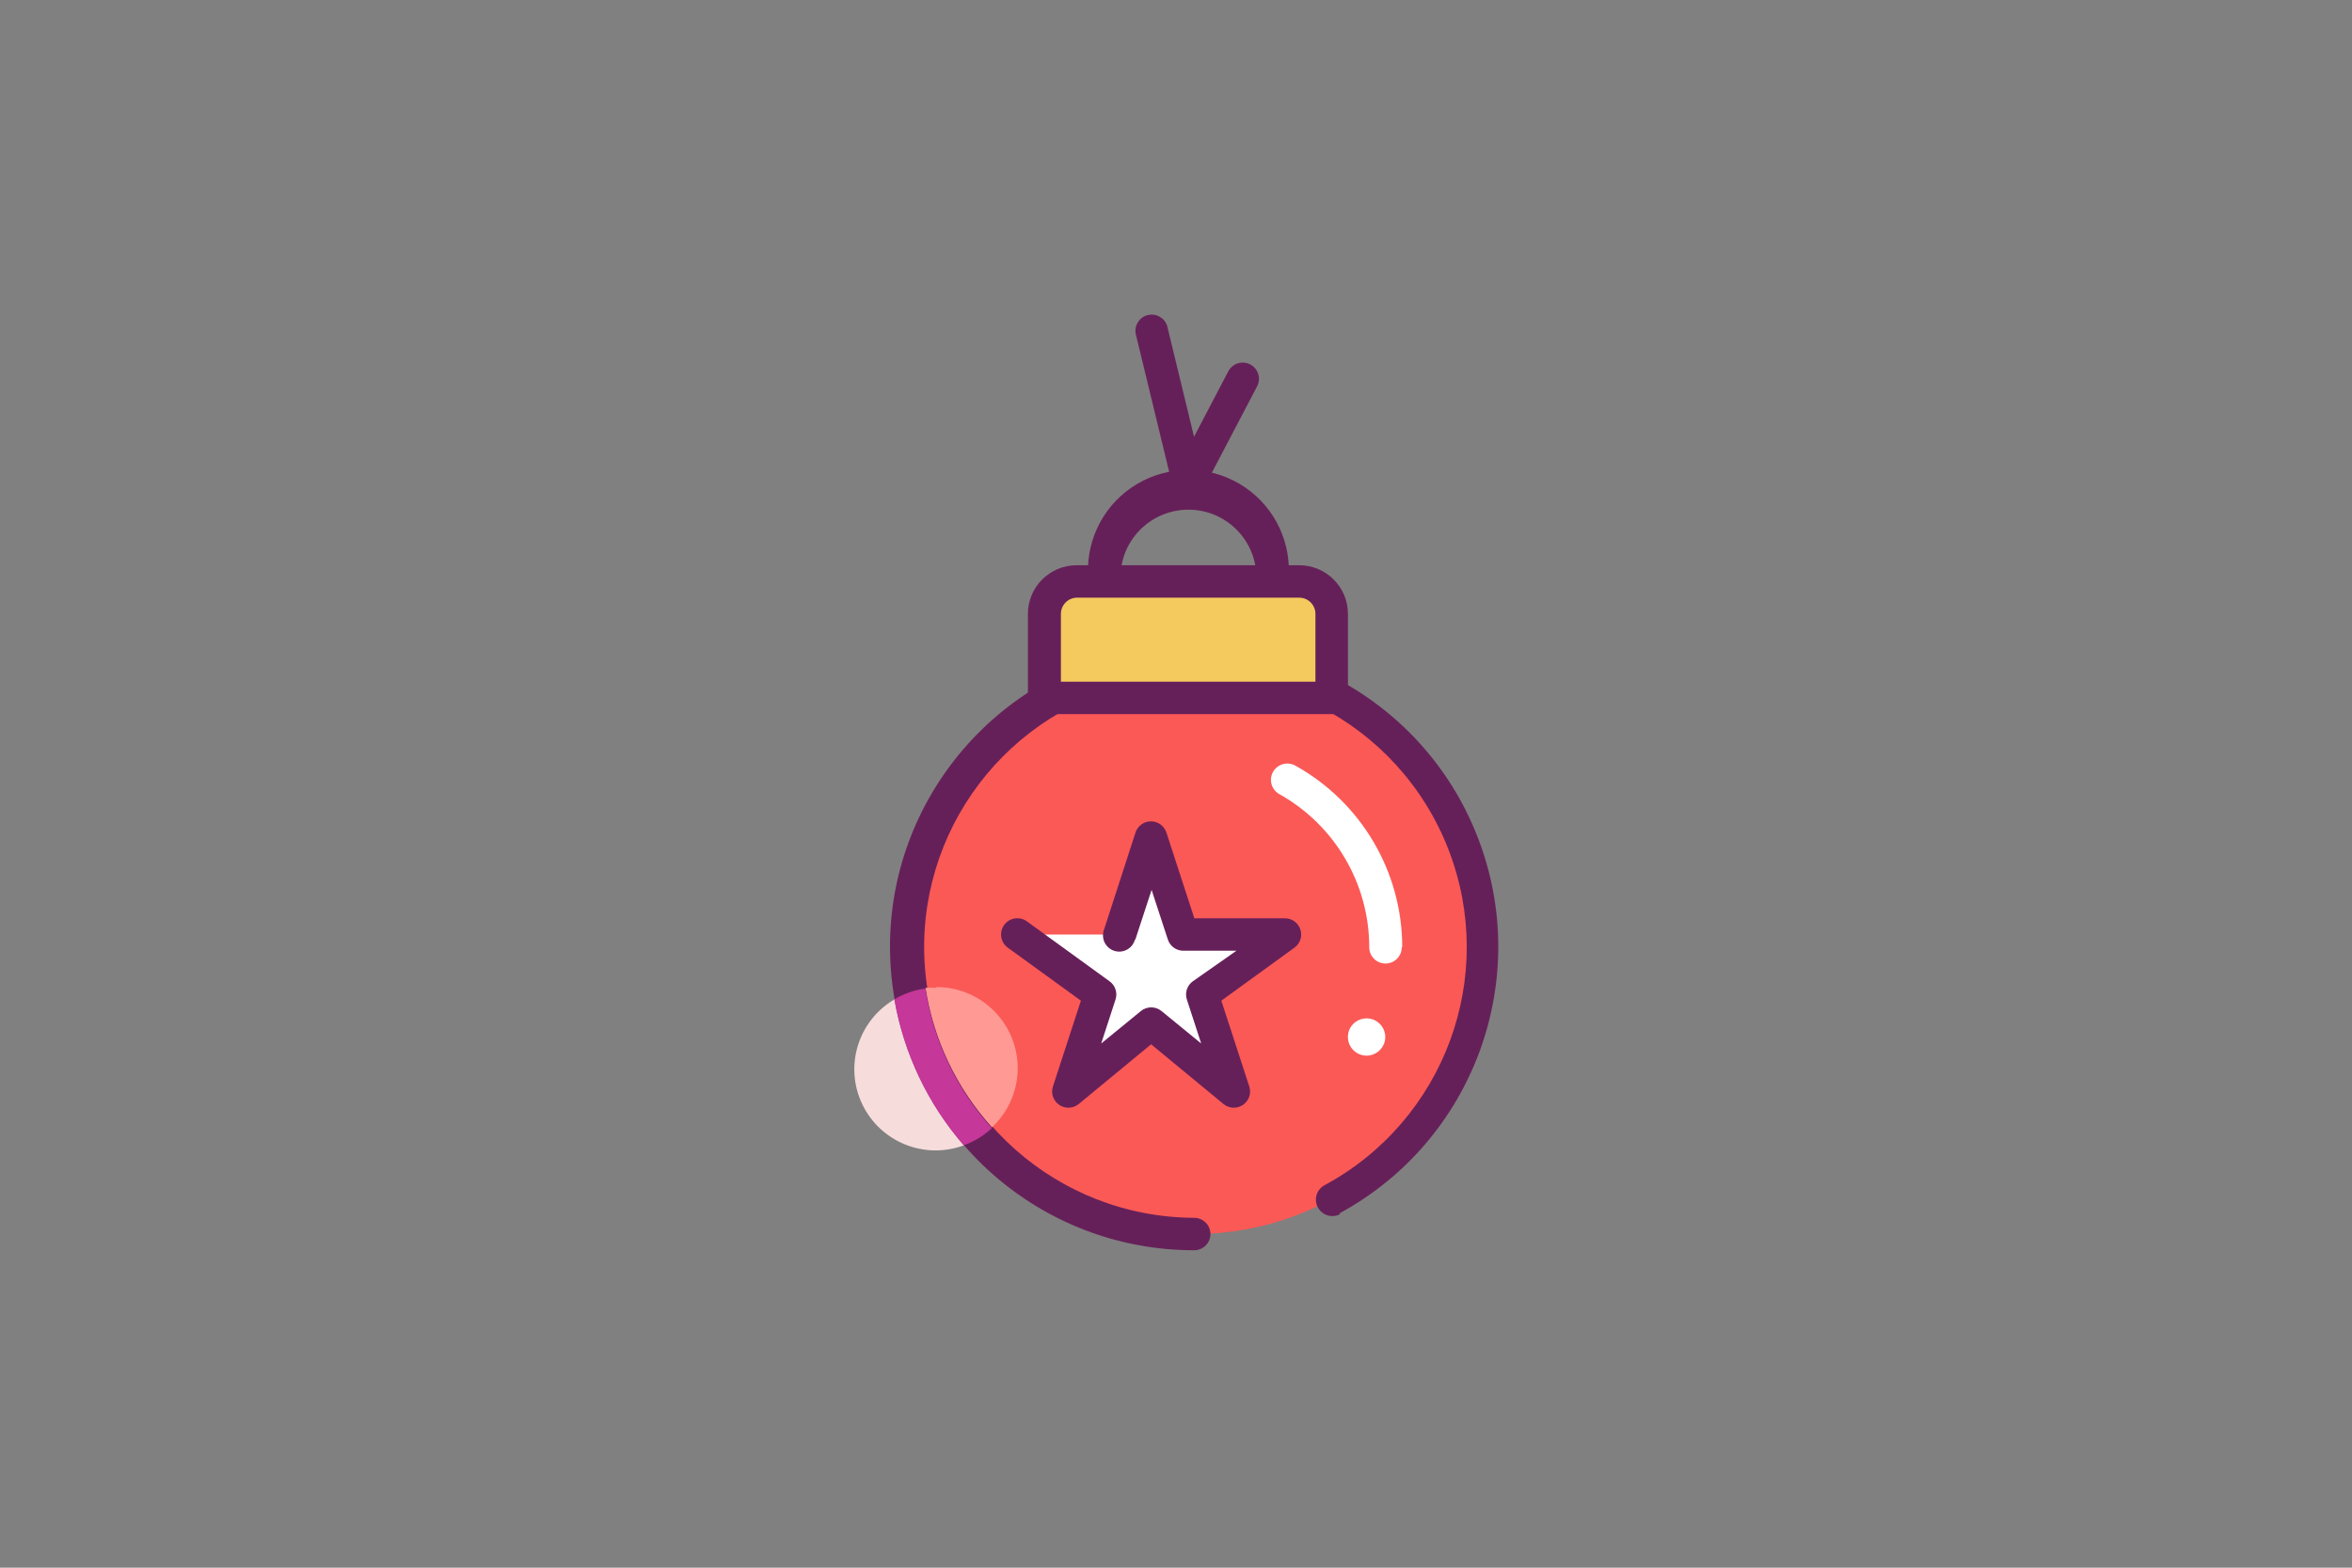 <?xml version="1.0" encoding="UTF-8"?>
<svg width="300px" height="200px" viewBox="0 0 300 200" version="1.1" xmlns="http://www.w3.org/2000/svg" xmlns:xlink="http://www.w3.org/1999/xlink">
    <rect x="0" y="0" width="300" height="200" fill="#808080" stroke="none"/>
    <!-- Generator: Sketch 51.3 (57544) - http://www.bohemiancoding.com/sketch -->
    <title>red-christmas-ornament</title>
    <desc>Created with Sketch.</desc>
    <defs></defs>
    <g id="red-christmas-ornament" stroke="none" stroke-width="1" fill="none" fill-rule="evenodd">
        <g id="Ornament1" transform="translate(108, 40)" fill-rule="nonzero">
            <path d="M80.973,80.814 C80.973,60.589 64.544,44.193 44.278,44.193 C24.012,44.193 7.583,60.589 7.583,80.814 C7.583,101.039 24.012,117.434 44.278,117.434 C64.544,117.434 80.973,101.039 80.973,80.814" id="Shape" fill="#FB5956"></path>
            <path d="M62.791,114.828 C79.994,105.525 87.561,84.892 80.44,66.705 C73.319,48.517 53.74,38.47 34.774,43.271 C15.809,48.072 3.395,66.217 5.821,85.593 C8.247,104.969 24.753,119.508 44.32,119.503 C45.464,119.503 46.393,118.577 46.393,117.434 C46.393,116.292 45.464,115.366 44.32,115.366 C26.876,115.285 12.22,102.258 10.129,84.974 C8.037,67.691 19.165,51.557 36.088,47.335 C53.012,43.113 70.438,52.123 76.743,68.355 C83.047,84.587 76.258,102.964 60.905,111.228 C60.253,111.597 59.848,112.286 59.843,113.034 C59.838,113.782 60.233,114.476 60.88,114.855 C61.526,115.233 62.326,115.239 62.978,114.869" id="Shape" fill="#662059"></path>
            <path d="M70.856,80.814 C70.846,71.211 65.636,62.364 57.235,57.683 C56.587,57.313 55.791,57.317 55.146,57.692 C54.501,58.067 54.106,58.757 54.109,59.502 C54.113,60.247 54.514,60.934 55.162,61.303 C62.258,65.262 66.652,72.742 66.648,80.855 C66.648,81.998 67.576,82.924 68.721,82.924 C69.866,82.924 70.794,81.998 70.794,80.855 L70.856,80.814 Z" id="Shape" fill="#FFFFFF"></path>
            <path d="M57.837,34.179 L29.33,34.179 C27.041,34.179 25.184,36.032 25.184,38.317 L25.184,49.034 L61.859,49.034 L61.859,38.317 C61.86,36.08 60.078,34.246 57.837,34.179 Z" id="Shape" fill="#F4C95E"></path>
            <path d="M57.837,34.179 L57.837,32.11 L29.33,32.11 C25.896,32.11 23.111,34.889 23.111,38.317 L23.111,49.034 C23.111,50.177 24.039,51.103 25.184,51.103 L61.859,51.103 C63.004,51.103 63.932,50.177 63.932,49.034 L63.932,38.317 C63.932,34.889 61.147,32.11 57.712,32.11 L57.712,36.248 C58.857,36.248 59.785,37.175 59.785,38.317 L59.785,46.966 L27.32,46.966 L27.32,38.317 C27.32,37.175 28.248,36.248 29.393,36.248 L57.899,36.248 L57.899,34.179 L57.837,34.179 Z" id="Shape" fill="#662059"></path>
            <path d="M56.385,33.248 C56.574,28.561 54.177,24.147 50.138,21.748 C46.099,19.348 41.068,19.348 37.029,21.748 C32.99,24.147 30.593,28.561 30.782,33.248 C30.782,34.391 31.71,35.317 32.855,35.317 C34,35.317 34.928,34.391 34.928,33.248 C35.154,28.642 38.962,25.023 43.584,25.023 C48.205,25.023 52.013,28.642 52.239,33.248 C52.239,34.391 53.167,35.317 54.312,35.317 C55.457,35.317 56.385,34.391 56.385,33.248 Z" id="Shape" fill="#662059"></path>
            <path d="M45.605,21.103 L40.878,1.593 C40.555,0.549 39.473,-0.064 38.409,0.194 C37.345,0.451 36.665,1.49 36.856,2.566 L41.583,22.076 C41.906,23.12 42.988,23.733 44.052,23.475 C45.116,23.218 45.796,22.179 45.605,21.103" id="Shape" fill="#662059"></path>
            <path d="M45.418,22.51 L52.322,9.331 C52.687,8.675 52.668,7.873 52.271,7.235 C51.874,6.597 51.162,6.224 50.411,6.259 C49.66,6.295 48.987,6.734 48.652,7.407 L41.749,20.586 C41.383,21.242 41.403,22.045 41.8,22.683 C42.196,23.32 42.908,23.694 43.66,23.658 C44.411,23.622 45.084,23.183 45.418,22.51" id="Shape" fill="#662059"></path>
            <path d="M66.295,94.676 C67.433,94.682 68.417,93.885 68.644,92.773 C68.872,91.66 68.28,90.542 67.231,90.103 C66.182,89.663 64.968,90.025 64.332,90.966 C63.695,91.908 63.814,93.166 64.616,93.972 C65.062,94.418 65.665,94.67 66.295,94.676" id="Shape" fill="#FFFFFF"></path>
            <polyline id="Shape" fill="#FFFFFF" points="34.845 79.221 38.867 66.828 42.91 79.221 55.95 79.221 45.398 86.876 49.42 99.248 38.867 90.538 28.315 99.248 32.357 86.876 21.784 79.221"></polyline>
            <path d="M36.815,79.862 L38.888,73.531 L40.961,79.862 C41.25,80.75 42.099,81.335 43.034,81.29 L49.71,81.29 L44.133,85.2 C43.407,85.729 43.106,86.665 43.387,87.517 L45.211,93.124 L40.152,88.986 C39.387,88.359 38.285,88.359 37.52,88.986 L32.461,93.124 L34.285,87.517 C34.566,86.665 34.265,85.729 33.539,85.2 L22.987,77.545 C22.059,76.871 20.76,77.074 20.084,78 C19.409,78.926 19.613,80.222 20.54,80.897 L29.87,87.662 L26.304,98.607 C26.016,99.483 26.344,100.444 27.109,100.963 C27.873,101.481 28.89,101.431 29.6,100.841 L38.826,93.228 L48.051,100.841 C48.762,101.431 49.778,101.481 50.542,100.963 C51.307,100.444 51.635,99.483 51.348,98.607 L47.782,87.662 L57.111,80.897 C57.84,80.37 58.145,79.434 57.866,78.579 C57.587,77.725 56.788,77.149 55.888,77.152 L44.34,77.152 L40.774,66.207 C40.495,65.358 39.7,64.784 38.805,64.784 C37.909,64.784 37.115,65.358 36.835,66.207 L32.813,78.621 C32.551,79.332 32.699,80.129 33.199,80.699 C33.699,81.269 34.472,81.52 35.213,81.354 C35.953,81.189 36.544,80.632 36.752,79.903 L36.815,79.862 Z" id="Shape" fill="#662059"></path>
            <path d="M6.09,87.497 C1.456,90.21 -0.332,96.008 1.971,100.853 C4.275,105.697 9.905,107.983 14.943,106.117 C10.353,100.827 7.293,94.39 6.09,87.497" id="Shape" fill="#F7DCDC"></path>
            <path d="M11.439,86.028 C10.977,85.997 10.512,85.997 10.05,86.028 C11.078,92.657 14.025,98.841 18.529,103.821 C21.636,100.918 22.649,96.415 21.085,92.465 C19.52,88.516 15.695,85.922 11.439,85.924" id="Shape" fill="#FF9994"></path>
            <path d="M10.05,86.11 C8.642,86.295 7.287,86.767 6.07,87.497 C7.272,94.39 10.332,100.827 14.922,106.117 C16.255,105.639 17.476,104.892 18.509,103.924 C14.005,98.945 11.057,92.76 10.029,86.131" id="Shape" fill="#C53799"></path>
        </g>
    </g>
</svg>